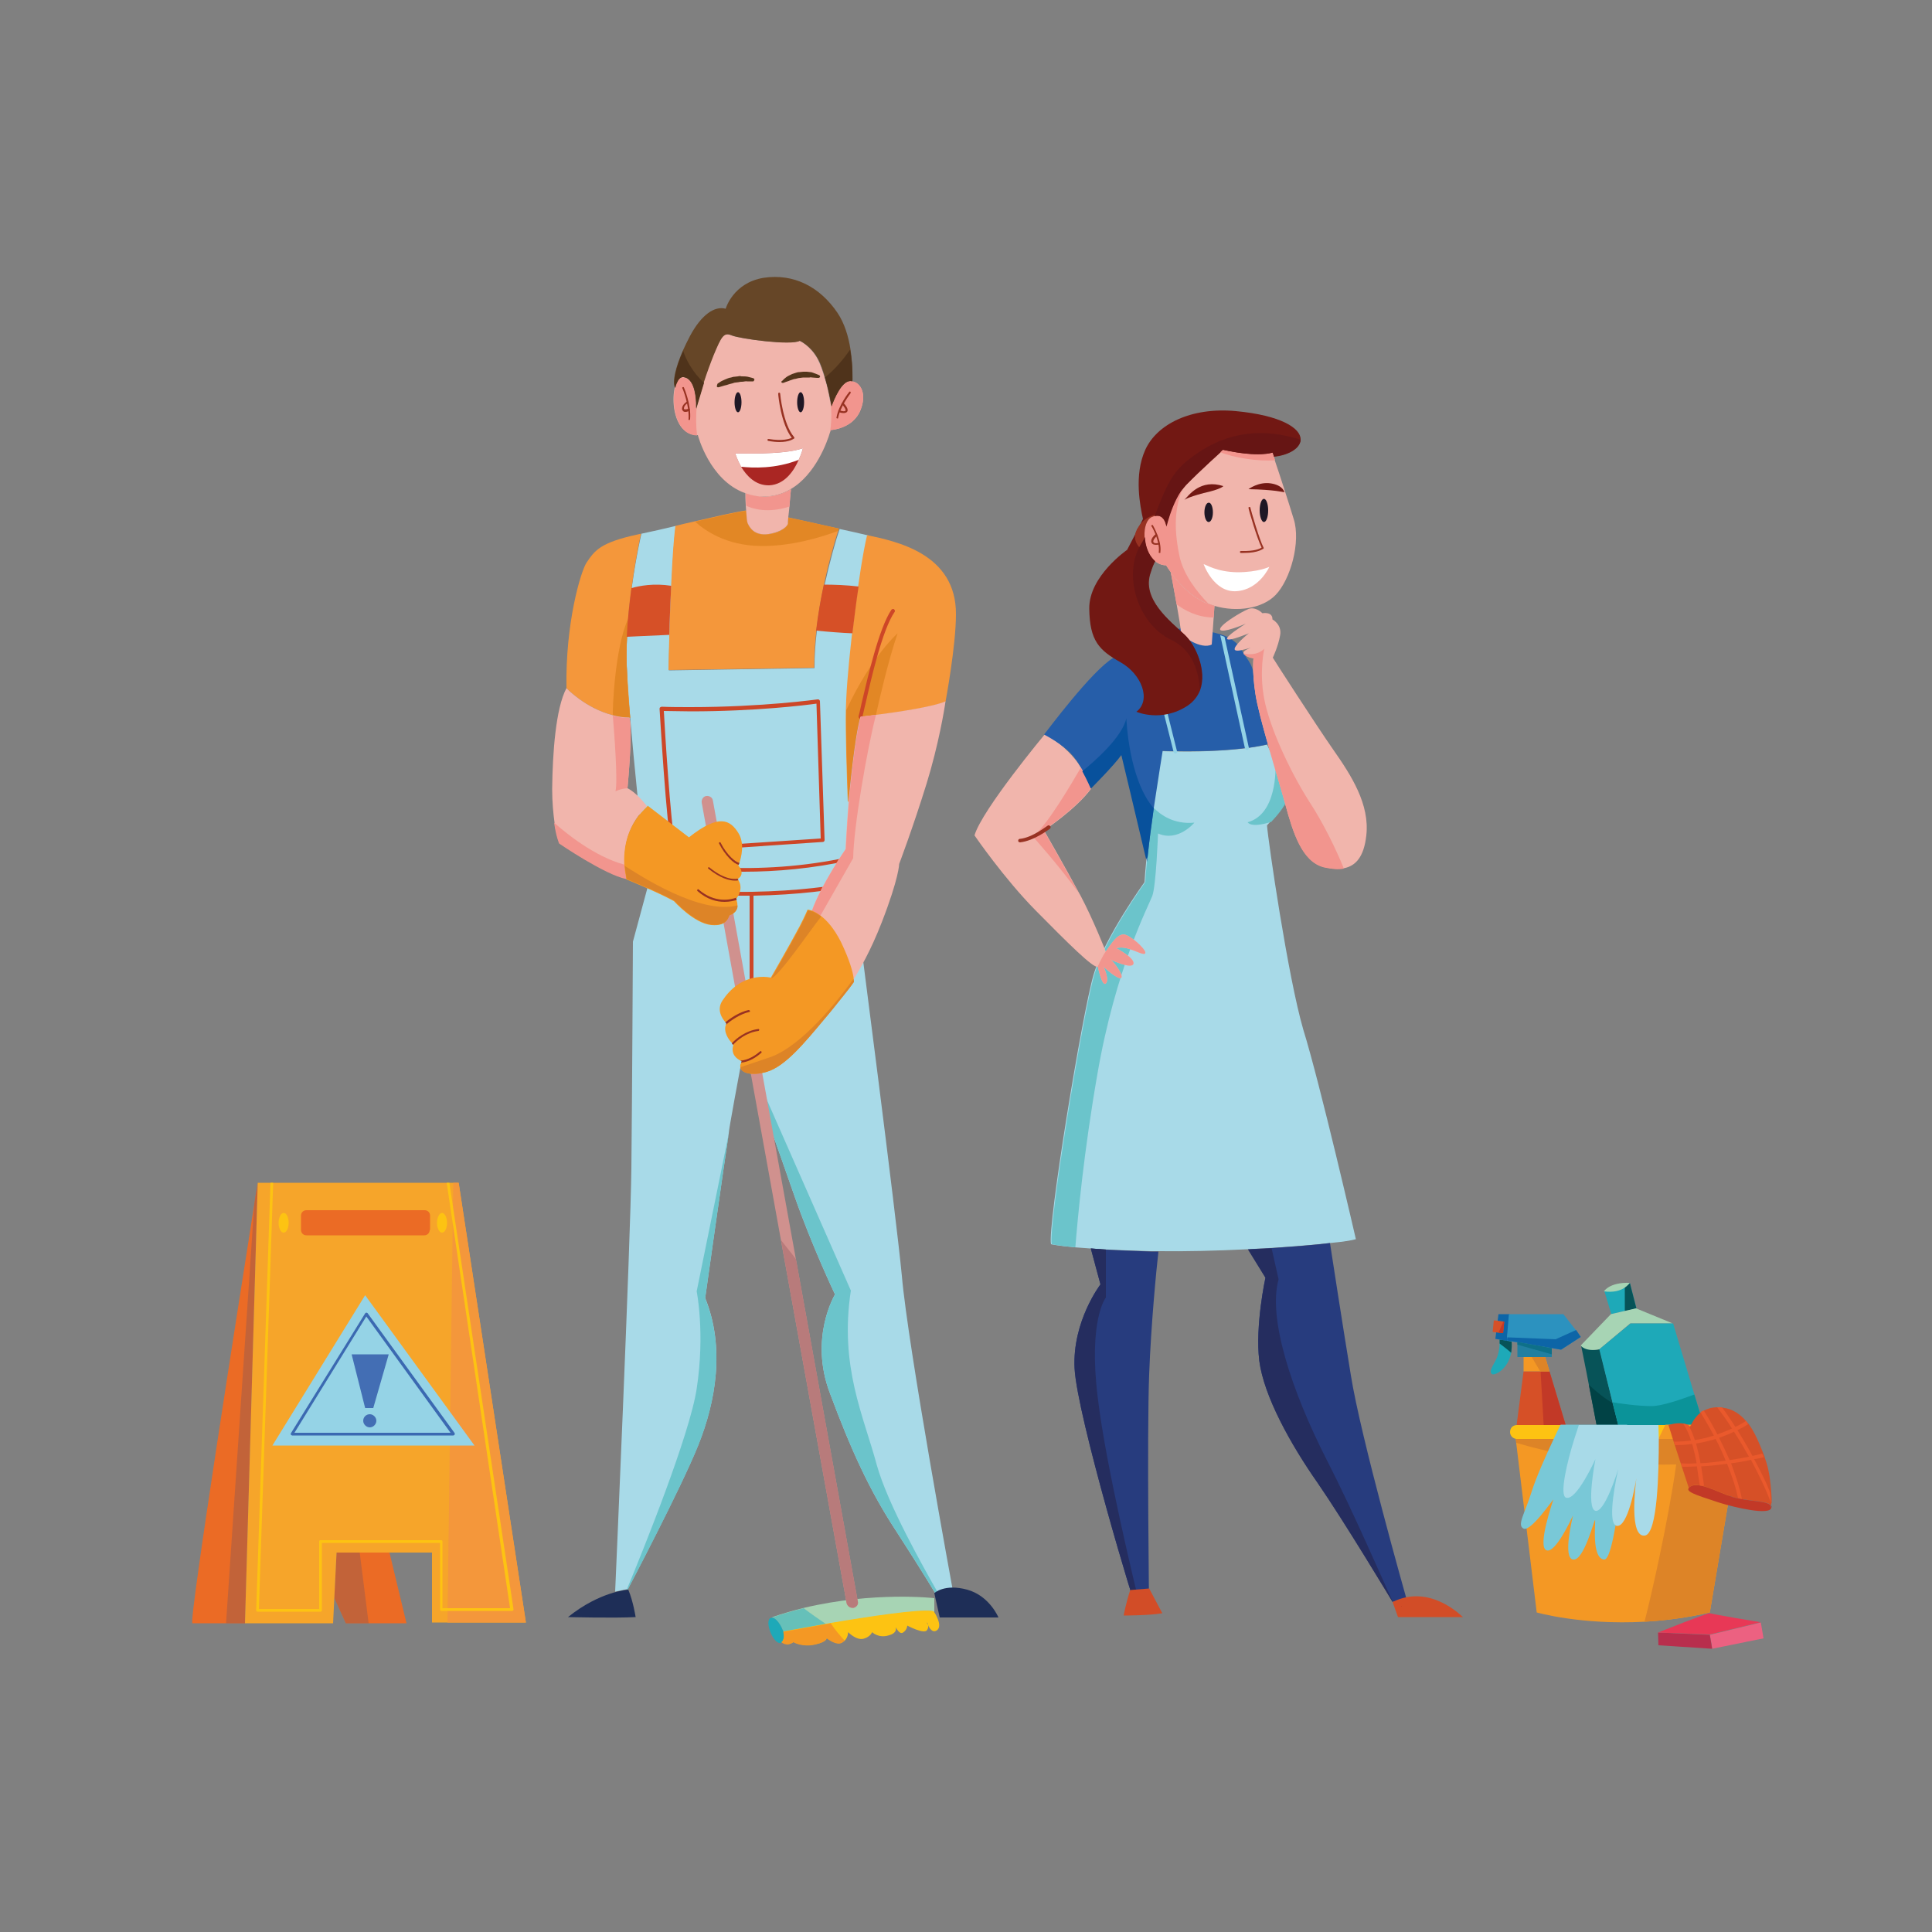 <?xml version="1.0" encoding="utf-8"?>
<!-- Generator: Adobe Illustrator 27.0.0, SVG Export Plug-In . SVG Version: 6.00 Build 0)  -->
<svg version="1.1" id="Calque_1" xmlns="http://www.w3.org/2000/svg" xmlns:xlink="http://www.w3.org/1999/xlink" x="0px" y="0px"
	 viewBox="0 0 500 500" style="enable-background:new 0 0 500 500;" xml:space="preserve">
<rect x="0" y="0" width="500" height="500" fill="#808080" stroke="none"/>
<style type="text/css">
	.st0{fill:#A8DAE8;}
	.st1{fill:#6BC4CB;}
	.st2{fill:#F1B5AC;}
	.st3{fill:#265EA9;}
	.st4{fill:#93D3E6;}
	.st5{fill:#273C7E;}
	.st6{fill:#D24D27;}
	.st7{fill:#721813;}
	.st8{fill:#983222;}
	.st9{fill:#F2958E;}
	.st10{fill:#FFFFFF;}
	.st11{fill:#1F1725;}
	.st12{fill:#08519C;}
	.st13{fill:#661514;}
	.st14{fill:#252D5F;}
	.st15{fill:#7A1716;}
	.st16{fill:#F4973B;}
	.st17{fill:#E28725;}
	.st18{fill:#CD4627;}
	.st19{fill:#664627;}
	.st20{fill:#1E2E57;}
	.st21{fill:#D65027;}
	.st22{fill:#52351B;}
	.st23{fill:#AA2623;}
	.st24{fill:#761715;}
	.st25{fill:#4F331B;}
	.st26{fill:#B8544A;}
	.st27{fill:#1EA9B8;}
	.st28{fill:#742723;}
	.st29{fill:#A7D4B4;}
	.st30{fill:#66C0B9;}
	.st31{fill:#D0918E;}
	.st32{fill:#B87B7B;}
	.st33{fill:#FDC312;}
	.st34{fill:#F49824;}
	.st35{fill:#DD8427;}
	.st36{fill:#EB6B25;}
	.st37{opacity:0.4;fill:#855958;}
	.st38{fill:#F6A52A;}
	.st39{fill:#95D3E6;}
	.st40{fill:#3B69B1;}
	.st41{fill:#436EB4;}
	.st42{fill:#075358;}
	.st43{fill:#014245;}
	.st44{fill:#C23927;}
	.st45{fill:#0D65A7;}
	.st46{fill:#2C92BF;}
	.st47{fill:#217FA1;}
	.st48{fill:#0E7089;}
	.st49{fill:#0B9399;}
	.st50{fill:#79C8D7;}
	.st51{fill:#685453;}
	.st52{fill:#EC6181;}
	.st53{fill:#B82E4D;}
	.st54{fill:#E83856;}
	.st55{fill:#EA592C;}
</style>
<g>
	<g>
		<path class="st0" d="M350.9,320.7c-1,0.3-3.4,0.7-6.8,1c-5.3,0.6-13,1.2-21.2,1.6c-7.8,0.4-16.1,0.6-23.3,0.5c-0.6,0-1.2,0-1.9,0
			c-6.6-0.2-11.7-0.4-15.6-0.7c-1.5-0.1-2.8-0.2-4-0.3c-4.4-0.4-6.1-0.8-6.1-0.8c-1-4.5,8.1-59.9,11-69.7c2.9-9.8,13.2-24,13.2-24
			c0.1-1.5,0.2-3.2,0.4-5c0.4-4.4,1.1-9.5,1.8-14.2c1.1-7.9,2.2-14.7,2.2-14.7c18.8,0.6,27.3-1.7,27.3-1.7c0,0,0.9,1.8,1.9,4.2
			c0,0,0,0,0,0c1.5,3.6,3.4,8.4,3,9.9c-0.4,1.8-2.8,4.5-4.1,5.9c-0.5,0.6-0.8,0.9-0.8,0.9c0.3,4.1,5.4,39.2,9.4,52.9
			C341.6,280.3,350.9,320.7,350.9,320.7z"/>
		<path class="st1" d="M333.1,206.8c-0.4,1.8-2.8,4.5-4.1,5.9c-5.4,1.7-6.1,0.1-6.1,0.1c7.5-2.1,7.3-13.5,7.2-16
			C331.6,200.5,333.5,205.3,333.1,206.8z"/>
		<path class="st1" d="M309.1,212.9c0,0-4.2,5.1-9.4,2.8c0,0-0.5,13.6-1.5,16.2c-1,2.6-9.5,18.8-14.2,46.1
			c-3.5,20-5.1,37.2-5.7,44.8c-4.4-0.4-6.1-0.8-6.1-0.8c-1-4.5,8.1-59.9,11-69.7c2.9-9.8,13.2-24,13.2-24c0.1-1.5,0.2-3.2,0.4-5
			c0.4-4.4,1.1-9.5,1.8-14.2C300.4,210.9,303.8,213.4,309.1,212.9z"/>
		<path class="st2" d="M286.2,246.3c0,0-0.9,3.5-2.1,3.9c-1.2,0.4-7.8-6.2-16.1-14.6c-8.2-8.3-15.8-19.4-15.8-19.4
			c1.9-6.6,18.3-26.3,18.3-26.3s3.9,2.1,7.4,6.2c0.8,0.9,1.4,1.8,1.9,2.6c2.2,3.3,2.6,5.4,2.6,5.4c-4,5.4-12.2,10.8-12.2,10.8
			s5.8,10.1,9,16.1c0,0,0,0,0,0c0.1,0.2,0.3,0.5,0.4,0.7C282.9,237.9,286.2,246.3,286.2,246.3z"/>
		<path class="st3" d="M328.2,192.6c0,0-1.6,0.4-4.9,0.9c-0.3,0-0.6,0.1-1,0.1c-3.8,0.5-9.6,0.9-17.5,0.8c-0.3,0-0.7,0-1,0
			c-0.9,0-1.9,0-2.9-0.1c0,0-1.1,6.8-2.3,14.8c-0.6,4.2-1.2,8.6-1.6,12.6c-0.1,0.5-0.1,1-0.1,1.4c-0.1-0.3-0.1-0.6-0.2-1
			c-2.2-9.4-6.4-26.9-6.4-26.9c-2,2.8-7.9,8.7-7.9,8.7s-0.9-2.1-2.2-4.5c-0.7-1.2-1.4-2.4-2.3-3.5c-2.5-3.2-7.7-5.8-7.7-5.8
			c0.9-1.1,12.4-16.6,18-19.9c2.5-1.5,5.5-3,8.5-4.3c0.3-0.2,0.6-0.3,0.9-0.4c3.3-1.4,6.3-2.5,8.1-2.9c0,0,5.1,0.4,7.6,0.9
			c0.8,0.2,1.7,0.4,2.7,0.7c0.4,0.1,0.8,0.3,1.1,0.4c1.6,0.7,3.2,1.8,4.2,3.6c1.8,3.1,3.1,3.6,3.3,8
			C324.7,180.7,328.2,192.6,328.2,192.6z"/>
		<g>
			<path class="st4" d="M304.7,194.5c0,0.2-0.2,0.4-0.4,0.5c0,0-0.1,0-0.1,0c-0.2,0-0.4-0.1-0.5-0.4l0-0.1l-7.2-28.5
				c0.3-0.2,0.6-0.3,0.9-0.4l7.2,28.8C304.7,194.4,304.7,194.4,304.7,194.5z"/>
		</g>
		<path class="st2" d="M330.1,154c-3.4,3.5-10,4.5-15.8,2.8c-0.5-0.2-1.1-0.3-1.6-0.6c-0.3-0.1-0.6-0.2-0.8-0.3
			c-4.2-1.9-7.3-5.6-8.9-7.8c-0.8-1.1-1.2-1.8-1.2-1.8c-1.2,0-2.2-0.5-3-1.2c-3.3-2.9-3.4-10.1-0.7-11.3c3.2-1.5,3.7,2.5,3.7,2.5
			s1.4-6.2,4.3-10c0.3-0.3,0.5-0.7,0.8-1c2.8-2.8,7.1-6.8,8.8-8.3c0,0,0,0,0,0c0.4-0.4,0.7-0.6,0.7-0.6c9.6,2.1,12.9,0.7,12.9,0.7
			s0.1,0.4,0.3,1c0.1,0.3,0.2,0.6,0.3,1c1.2,3.5,3.6,10.9,4.9,15.2C336.7,140.2,334,150,330.1,154z"/>
		<path class="st5" d="M297.4,355.7c-0.6,15.7,0,61.5,0,61.5s-1.1,0-2,0h-1c-0.4,0-15.7-50.9-16.3-63.1c-0.6-12.2,6.7-21.7,6.7-21.7
			l-2.5-9.3c1.2,0.1,2.5,0.2,3.9,0.3c3.2,0.2,7.1,0.3,11.7,0.5c0.6,0,1.2,0,1.9,0C299.3,328.2,297.9,342.5,297.4,355.7z"/>
		<path class="st5" d="M364,413.8l-3.5,0.7l-0.1,0c0,0-12.5-20.8-19.4-30.8c-7-10-13.9-22.4-15.1-31.6c-1.1-9.2,1.6-21.5,1.6-21.5
			l-4.5-7.3c2.1-0.1,4.1-0.2,6.1-0.3c5.8-0.4,11.1-0.8,15.1-1.3c0.7,4.6,3.2,20.8,5.4,34.2C352.1,371.8,364,413.8,364,413.8z"/>
		<path class="st2" d="M296.3,246.8c-0.9,0.5-4.6-2.3-7.4-1.4c0,0,5,2.6,4.4,4.1c-0.5,1.2-4.8-0.6-5.9-1.2c0.9,0.7,3.3,3.9,2.8,4.7
			c-0.6,0.9-4.6-2.8-4.6-2.8s1.6,3.3,0.6,4.3c-1,1-2.1-4.4-2.1-4.4s1.1-2.5,2.1-3.9c1.4-1.9,3.2-5.1,5.3-4.2
			C293.6,242.9,297.1,246.3,296.3,246.8z"/>
		<path class="st2" d="M353.6,216.2c-0.6,5.5-2.7,7.9-5.8,8.5c-1.5,0.3-3.2,0.1-5.1-0.3c-5.8-1.4-8.1-9.1-10.1-16.4
			c-2-7.3-6.9-22.8-7.7-28.5c-0.9-5.7-0.5-9.2-0.5-9.2s-1.4-0.1-2.4-1c-0.1-0.1-0.2-0.2-0.2-0.3c-0.1-0.5,1-1,1.9-1.4
			c-1.5,0.5-3.7,1.1-4.1,0.6c-0.7-0.8,3.4-4.2,3.6-4.3c-0.3,0.1-5,2.1-5.6,1.5c-0.6-0.6,4.2-3.6,4.8-4c-0.6,0.3-6,2.5-6.6,1.6
			c-0.6-1,5.3-4.6,7.3-5.4c1.9-0.7,3.6,1.1,3.6,1.1s2.7-0.5,2.6,1.6c0,0,2.5,1.3,2,4.1c-0.5,2.9-1.9,5.8-1.9,5.8
			c0.2,0.4,11.1,17.3,15.7,23.9C349.8,200.8,354.5,208.2,353.6,216.2z"/>
		<path class="st6" d="M360.4,414.6l1.4,3.9h16.8C378.5,418.5,370.2,409.7,360.4,414.6z"/>
		<path class="st2" d="M314.3,156.8l-0.2,3l-0.5,7c-2.7,1.4-8-2.1-8-3.4c0-0.6-0.5-3.8-1.1-7.1c-0.7-4-1.5-8.2-1.5-8.2
			c1.6,2.2,4.7,5.9,8.9,7.8C312.7,156.2,313.5,156.5,314.3,156.8z"/>
		<g>
			<path class="st7" d="M336.6,113.7c0,0.1,0,0.1,0,0.2c-0.2,2.4-3.6,4-6.9,4.3c-0.2-0.6-0.3-1-0.3-1s-3.4,1.4-12.9-0.7
				c0,0-6,5.4-9.5,9c-2,2.1-3.4,5.4-4.2,7.8c-0.6,1.8-0.9,3.1-0.9,3.1s-0.4-3.5-3.1-2.7c-0.2,0.1-0.4,0.1-0.6,0.2
				c-1.3,0.6-2,2.8-1.8,5.1c0.1,1.8,0.6,3.7,1.7,5.2c0.3,0.4,0.6,0.7,0.9,1c-0.4,0.7-0.8,1.7-1.2,3c-2.4,6.8,5,12.5,8.8,16.1
				c2.9,2.7,5.8,9.3,4,14.3c0,0,0,0,0,0c-0.6,1.5-1.6,2.9-3.2,4c-6.8,4.5-13.3,1.6-13.3,1.6c3.9-3,1.4-9.7-4.1-12.8
				c-5.5-3.1-8-5.5-8.1-13.9c-0.1-8.4,9.8-15.2,9.8-15.2l2.7-5.2c0,0,0-0.1,0-0.1c0,0,0-0.1,0.1-0.1l1.3-2.6
				c-0.7-3.2-2.4-11.3,0.6-17.9c3-6.6,11.8-11.1,23.5-10C331.5,107.5,336.6,110.8,336.6,113.7z"/>
			<path class="st8" d="M302.7,133.2c-0.6,1.8-0.9,3.1-0.9,3.1s-0.5-4-3.7-2.5c-2.3,1.1-2.5,7-0.2,10.3c-2.5-1.5-5.3-3.9-3.7-7
				c0,0,0-0.1,0-0.1c0,0,0-0.1,0.1-0.1C296.7,132.4,301.5,132.8,302.7,133.2z"/>
		</g>
		<g>
			<path class="st4" d="M323.2,193.5C323.2,193.5,323.2,193.5,323.2,193.5c0,0.3-0.1,0.5-0.4,0.6c0,0-0.1,0-0.1,0
				c-0.2,0-0.4-0.2-0.5-0.4l0,0l-6.4-29.3c0.4,0.1,0.8,0.3,1.1,0.4L323.2,193.5z"/>
		</g>
		<path class="st9" d="M270.1,214.9c0,0,5.8,10.1,9,16.1c-5.2-7.2-11.8-14.5-11.8-14.5c3.5-2.6,9.9-13.5,12.4-17.8
			c2.2,3.3,2.6,5.4,2.6,5.4C278.3,209.4,270.1,214.9,270.1,214.9z"/>
		<path class="st9" d="M296.3,246.8c-0.9,0.5-4.6-2.3-7.4-1.4c0,0,5,2.6,4.4,4.1c-0.5,1.2-4.8-0.6-5.9-1.2c0.9,0.7,3.3,3.9,2.8,4.7
			c-0.6,0.9-4.6-2.8-4.6-2.8s1.6,3.3,0.6,4.3c-1,1-2.1-4.4-2.1-4.4s1.1-2.5,2.1-3.9c1.4-1.9,3.2-5.1,5.3-4.2
			C293.6,242.9,297.1,246.3,296.3,246.8z"/>
		<path class="st9" d="M347.8,224.8c-1.5,0.3-3.2,0.1-5.1-0.3c-5.8-1.4-8.1-9.1-10.1-16.4c-2-7.3-6.9-22.8-7.7-28.5
			c-0.9-5.7-0.5-9.2-0.5-9.2s-1.4-0.1-2.4-1c-0.1-0.1-0.2-0.2-0.2-0.3c0.8,0.2,3.4,0.7,5.4-1.2c0,0-1.4,5.9,0,13.1
			c1.4,7.2,6.4,18.2,11.6,26.4C342.5,213,345.9,220.1,347.8,224.8z"/>
		<path class="st9" d="M314.3,156.8l-0.2,3c-4.3,0-7.6-1.9-9.6-3.4c-0.7-4-1.5-8.2-1.5-8.2c1.6,2.2,4.7,5.9,8.9,7.8
			C312.7,156.2,313.5,156.5,314.3,156.8z"/>
		<path class="st9" d="M312.7,156.2c-0.3-0.1-0.6-0.2-0.8-0.3c-4.2-1.9-7.3-5.6-8.9-7.8c-0.8-1.1-1.2-1.8-1.2-1.8
			c-1.2,0-2.2-0.5-3-1.2c-3.3-2.9-3.4-10.1-0.7-11.3c3.2-1.5,3.7,2.5,3.7,2.5s1.4-6.2,4.3-10c-2,5-2.4,10-0.9,17.4
			C306.2,148.7,309.8,153.2,312.7,156.2z"/>
		<path class="st9" d="M330,119.1c-4.4,0.4-10.9-0.7-14.3-2.1c0.4-0.4,0.7-0.6,0.7-0.6c9.6,2.1,12.9,0.7,12.9,0.7s0.1,0.4,0.3,1
			C329.8,118.4,329.9,118.7,330,119.1z"/>
		<g>
			<path class="st8" d="M264,218c-0.3,0-0.5-0.2-0.5-0.4c0-0.3,0.2-0.5,0.4-0.5c3.3-0.3,7.1-3.4,7.2-3.4c0.2-0.2,0.5-0.1,0.7,0.1
				c0.2,0.2,0.1,0.5-0.1,0.7C271.6,214.5,267.7,217.6,264,218C264.1,218,264,218,264,218z"/>
		</g>
		<g>
			<path class="st8" d="M321.9,143.1c-0.3,0-0.5,0-0.8,0c-0.1,0-0.2-0.1-0.2-0.3c0-0.1,0.1-0.2,0.3-0.2c3.5,0.1,4.9-0.6,5.3-0.9
				c-1.1-2.1-3.4-9.9-3.4-10.3c0-0.1,0.1-0.2,0.3-0.2c0.1,0,0.2,0.1,0.2,0.2c0.1,0.6,2.4,8.5,3.4,10.3c0.1,0.1,0,0.2,0,0.3
				C326.8,142,325.8,143.1,321.9,143.1z"/>
		</g>
		<path class="st7" d="M306.5,129.4c1.2-1.3,4.2-5.5,10.1-3.6c0,0-0.5,0.8-5.1,1.8C307,128.8,306.5,129.4,306.5,129.4z"/>
		<path class="st7" d="M323.1,126.6c0,0,2.6-2,5.8-1.5c3.2,0.5,3.5,2.3,3.5,2.3S329.6,126.7,323.1,126.6z"/>
		<path class="st10" d="M311.5,146c0.6,0.1,3.3,2,8.7,2.1c5.4,0,8.3-1.4,8.3-1.4s-2.6,5.9-8.5,6.3C314.1,153.4,311.5,146,311.5,146z
			"/>
		<g>
			<path class="st8" d="M300.1,143.1C300.1,143.1,300.1,143.1,300.1,143.1c-0.2,0-0.3-0.1-0.2-0.3c0.3-2.8-1.8-6.6-1.9-6.6
				c-0.1-0.1,0-0.3,0.1-0.3c0.1-0.1,0.3,0,0.3,0.1c0.1,0.2,2.3,4,1.9,6.9C300.4,143,300.3,143.1,300.1,143.1z"/>
		</g>
		<g>
			<path class="st8" d="M299.2,141c-0.5,0-1-0.1-1.2-0.6c-0.4-0.9,0.9-2,1-2.1c0.1-0.1,0.3-0.1,0.4,0c0.1,0.1,0.1,0.3,0,0.4
				c-0.3,0.3-1.1,1.1-0.9,1.6c0.2,0.4,1.1,0.3,1.4,0.2c0.1,0,0.3,0,0.3,0.2c0,0.1,0,0.3-0.2,0.3C300,140.9,299.6,141,299.2,141z"/>
		</g>
		<path class="st11" d="M313.9,132.6c0,1.4-0.5,2.5-1.1,2.5c-0.6,0-1.1-1.1-1.1-2.5c0-1.4,0.5-2.5,1.1-2.5
			C313.4,130,313.9,131.2,313.9,132.6z"/>
		<path class="st11" d="M328.2,132.1c0,1.7-0.5,3-1.1,3s-1.1-1.4-1.1-3c0-1.7,0.5-3,1.1-3S328.2,130.4,328.2,132.1z"/>
		<path class="st12" d="M298.6,209.2c-0.6,4.2-1.2,8.6-1.6,12.6l-0.4,0.5c-2.2-9.4-6.4-26.9-6.4-26.9c-2,2.8-7.9,8.7-7.9,8.7
			s-0.9-2.1-2.2-4.5c3.2-2.6,10.3-8.8,11.4-13.7C291.5,185.8,292,201.6,298.6,209.2z"/>
		<path class="st13" d="M306.5,164.2c2.9,2.7,5.8,9.3,4,14.3c-0.2-3.8-1.4-10.1-7.4-12.9c-8.8-4.2-12.6-17.1-7.8-24.8
			c0.4-0.6,0.7-1.2,1-1.8c0.1,1.8,0.6,3.7,1.7,5.2c0.3,0.4,0.6,0.7,0.9,1c-0.4,0.7-0.8,1.7-1.2,3
			C295.2,154.9,302.6,160.6,306.5,164.2z"/>
		<path class="st13" d="M336.6,113.8c-0.2,2.4-3.6,4-6.9,4.3c-0.2-0.6-0.3-1-0.3-1s-3.4,1.4-12.9-0.7c0,0-6,5.4-9.5,9
			c-2,2.1-3.4,5.4-4.2,7.8c-0.6,1.8-0.9,3.1-0.9,3.1s-0.4-3.5-3.1-2.7c2.2-5.5,3.8-10.7,8.5-14.4C313.7,114,323.2,109.5,336.6,113.8
			z"/>
		<path class="st14" d="M343.5,378.1c7,13.7,13.6,29.2,17,36.5l-0.1,0c0,0-12.5-20.8-19.4-30.8c-7-10-13.9-22.4-15.1-31.6
			c-1.1-9.2,1.6-21.5,1.6-21.5l-4.5-7.3c2.1-0.1,4.1-0.2,6.1-0.3l1.8,8C328.1,341,334.1,359.7,343.5,378.1z"/>
		<path class="st15" d="M362.7,415.8c0,0-0.1,0-0.1-0.1C362.7,415.7,362.7,415.8,362.7,415.8z"/>
		<path class="st14" d="M295.4,417.2h-1c-0.4,0-15.7-50.9-16.3-63.1c-0.6-12.2,6.7-21.7,6.7-21.7l-2.5-9.3c1.2,0.1,2.5,0.2,3.9,0.3
			c0,4.6,0,12.4,0,12.4s-4.6,5.7-2.1,25.9C286.2,379.5,293.7,410.2,295.4,417.2z"/>
		<g>
			<path class="st0" d="M246.7,412.2l-3.8,0.3l-0.7,0.1c0,0-3.5-5.9-10.3-16.4c-6.9-10.5-11.7-21.1-17.1-35.6
				c-5.5-14.4,1.3-25.6,1.3-25.6s-6-12.6-10.5-25.5c-4-11.5-11.3-32-12.9-36.5c-0.2-0.6-0.3-0.9-0.3-0.9s-2.1,11-3.4,18.5
				c-0.1,0.7-0.3,1.6-0.4,2.7c-1.7,11.3-6.1,42.6-6.1,42.6c5.2,12.9,2.7,26.9-1.8,38.1c-4.5,11.2-18.2,37.2-18.2,37.2l-0.3,0.1
				l-3,0.6c0,0,4-90.8,4.2-109.6c0.2-18.8,0.4-58.6,0.4-58.6l3.7-13.7c0,0,0-0.1,0-0.2c0-0.2-0.1-0.6-0.1-1.1
				c-0.1-1.2-0.4-3.2-0.6-5.7c0-0.3-0.1-0.7-0.1-1c-1-9-2.6-24.1-3.6-36.2c-0.4-4.3-0.7-8.2-0.8-11.4c-0.2-3.2-0.2-6.5,0-9.7
				c0.2-4.4,0.7-8.8,1.2-12.6c1.1-8.1,2.5-14,2.5-14l0.1,0c2.9-0.6,5.9-1.3,8.8-2c-0.5,3.6-0.8,9.4-1.1,15.5
				c-0.2,4.4-0.4,8.9-0.5,12.7c-0.2,5.3-0.2,9.2-0.2,9.2l37.7-0.6c0-3.2,0.2-6.4,0.6-9.6c0.5-4.2,1.2-8.2,2-11.9
				c1.4-6.3,2.9-11.6,3.9-14.5c2.4,0.5,5,1.1,7.5,1.7c-0.7,3-1.6,7.8-2.4,13.3c-0.6,3.9-1.1,8.1-1.6,12.1c-0.7,6.4-1.3,12.7-1.5,17
				c-0.2,5.9,0.1,16.8,0.4,26.5c0.2,5.5,0.4,10.7,0.6,14.2c0,0.3,0,0.7,0.1,1c0.1,2.4,0.2,3.9,0.2,3.9s0.1,0.6,0.2,1.8
				c0.1,0.3,0.1,0.6,0.1,1c1.9,14.8,10.9,84.1,12.5,100.8C235,348.7,246.7,412.2,246.7,412.2z"/>
			<path class="st1" d="M188.6,293.4c-1.7,11.3-6.1,42.6-6.1,42.6c5.2,12.9,2.7,26.9-1.8,38.1c-4.5,11.2-18.2,37.2-18.2,37.2
				l-0.3,0.1c4.3-10.3,16.3-40.1,18.1-52c2.2-14.4,0-25.2,0-25.2L188.6,293.4z"/>
			<path class="st1" d="M242.9,412.5l-0.7,0.1c0,0-3.5-5.9-10.3-16.4c-6.9-10.5-11.7-21.1-17.1-35.6c-5.5-14.4,1.3-25.6,1.3-25.6
				s-6-12.6-10.5-25.5c-4-11.5-11.3-32-12.9-36.5l0.2-1l27.3,62c-3,19.7,3.3,32.4,6.7,45.1C229.7,389.2,238.9,405.5,242.9,412.5z"/>
			<path class="st16" d="M217.1,136.8c-0.1,0.2-0.1,0.4-0.2,0.6c-2,6.3-6.2,21.3-6.2,35.4l-37.7,0.6c0,0,0.5-27.5,1.8-37.3
				c1.6-0.4,3.3-0.8,5.1-1.2c4.8-1.1,9.8-2.3,13.2-2.8c0.1,1.5,0.2,2.9,0.4,3.3c0.5,1.1,1.7,3.3,5.4,2.8c3.7-0.5,5-2.3,5-2.7
				c0-0.1,0.1-0.7,0.1-1.6C204,133.9,210,135.2,217.1,136.8z"/>
			<path class="st16" d="M162.6,160c-0.4,4.7-0.6,9.6-0.3,14.4c0.2,3.2,0.5,7.1,0.8,11.4l-0.2-0.1h0c-1.5,0-2.9-0.3-4.3-0.6
				c-7.1-1.8-12-7-12-7c-0.3-16.9,3.7-30.2,5.2-32.5c2.1-3.1,3.5-5.2,13.3-7.3c0.3-0.1,0.6-0.1,0.9-0.2l-0.1,0
				C165.9,138.1,163.6,148.1,162.6,160z"/>
			<path class="st16" d="M247.4,159c0,8.2-2.7,22.6-2.7,22.6c-3.2,1.4-12.6,2.8-18.1,3.5c-2.4,0.3-4,0.5-4,0.5
				c-1.6,5.3-3,21-3.1,21.9c0,0,0,0,0,0l-0.1,0c-0.3-8.3-0.6-17.4-0.5-23.6c0-1.1,0.1-2,0.1-2.9c0.5-11,3.4-34.2,5.4-42.5
				C232,140.1,247.5,143.3,247.4,159z"/>
			<path class="st17" d="M232.3,163.9c-2.4,7-4.9,17.8-5.6,21.1c-2.4,0.3-4,0.5-4,0.5c-1.6,5.3-3,21-3.1,21.9c0,0,0,0,0,0l-0.1,0
				c-0.3-8.3-0.6-17.4-0.5-23.6c0-0.1,0.1-0.1,0.1-0.2C225.6,169.7,232.3,163.9,232.3,163.9z"/>
			<path class="st17" d="M163.1,185.8l-0.2-0.1h0c-1.5,0-2.9-0.3-4.3-0.6c-0.1-0.9,0.4-17.2,4-25.1c-0.4,4.7-0.6,9.6-0.3,14.4
				C162.4,177.6,162.7,181.5,163.1,185.8z"/>
			<path class="st17" d="M217.1,136.8c-0.1,0.2-0.1,0.4-0.2,0.6c-4.8,1.8-12.4,4-20,3.9c-9.1-0.1-14.6-4.1-17-6.3
				c4.8-1.1,9.8-2.3,13.2-2.8c0.1,1.5,0.2,2.9,0.4,3.3c0.5,1.1,1.7,3.3,5.4,2.8c3.7-0.5,5-2.3,5-2.7c0-0.1,0.1-0.7,0.1-1.6
				C204,133.9,210,135.2,217.1,136.8z"/>
			<g>
				<path class="st18" d="M220.2,222.6c-9.9,2.2-19.4,3-27.7,3c-12,0-21.3-1.6-25.7-2.5c0-0.3-0.1-0.7-0.1-1
					c7,1.5,28.8,5.1,53.4-0.4C220.2,221.9,220.2,222.3,220.2,222.6z"/>
				<path class="st18" d="M220.8,229.3c-5.2,1-14,2.3-25.8,2.5v35c0,0.3-0.2,0.5-0.5,0.5c-0.3,0-0.5-0.2-0.5-0.5v-35
					c-1,0-1.9,0-2.8,0c-12.5,0-20-1.2-23.5-1.9c0-0.2-0.1-0.6-0.1-1.1c3.6,0.8,12.3,2.2,27,2c12-0.2,20.9-1.5,26.2-2.5
					C220.7,228.6,220.7,228.9,220.8,229.3z"/>
			</g>
			<path class="st2" d="M222.7,106.1c-1.9,4.9-7.7,5.2-7.7,5.2s-0.1,0.2-0.2,0.6c0,0,0,0,0,0c-0.7,2.4-3.7,10.9-10.2,14.7
				c-2,1.2-4.3,1.9-7,1.9c-1.8,0-3.4-0.3-4.8-0.9c-9.2-3.3-12.2-15-12.2-15h-0.3c-4.3-0.1-6-5-6-9.2c0-1.1,0.1-2.1,0.3-3v0
				c0.1-0.6,0.3-1.1,0.5-1.5c0.4-0.9,1-1.4,1.7-1.3c2.6,0.3,3.1,4.3,3.2,6.6c0,0.5,0,1.1,0,1.6c0,0,0.1-0.3,0.2-0.7
				c0.6-2.2,2.7-9.3,4.4-13.2c2.1-4.8,2.6-6,4.7-5.1c2.1,0.9,15.3,2.6,17.6,1.4c0,0,2.8,1.2,4.7,4.7c0.4,0.8,0.7,1.5,1,2.3
				c0.7,2,1.3,4.1,1.7,5.9c0,0,0,0,0,0.1c0.1,0.3,0.1,0.5,0.2,0.8c0,0,0,0.1,0,0.1c0.4,1.9,0.6,3.1,0.6,3.1s2-5.8,4.4-6.5
				c0.3-0.1,0.7-0.1,1,0C222.7,99,224.4,101.9,222.7,106.1z"/>
			<path class="st19" d="M220.6,98.7c-0.3-0.1-0.7-0.1-1,0c-2.4,0.6-4.4,6.5-4.4,6.5s-0.5-3.6-1.7-7.5c-0.2-0.8-0.5-1.7-0.8-2.5
				c-0.3-0.9-0.6-1.6-1-2.3c-1.9-3.5-4.7-4.7-4.7-4.7c-2.2,1.3-15.4-0.5-17.6-1.4c-2.1-0.9-2.7,0.3-4.7,5.1c-0.8,2-1.8,4.7-2.6,7.2
				c-1.1,3.6-2,6.7-2,6.7s0-0.7,0-1.6c-0.1-2.3-0.7-6.3-3.2-6.6c-0.7-0.1-1.3,0.4-1.7,1.3c-0.4,0.7-0.5,1.5-0.5,1.5
				c-0.8-1.6,0.2-5.5,2-9.6c0.6-1.3,1.2-2.6,1.9-3.9c2.9-5.4,6.3-7.8,9.2-7c0,0,1.9-6.7,9.8-8c7.9-1.2,14.6,2.4,19.1,9
				c1.9,2.8,2.9,6.3,3.4,9.5C220.8,94.9,220.6,98.7,220.6,98.7z"/>
			<polygon class="st8" points="174.7,100.4 174.7,100.4 174.7,100.4 			"/>
			<path class="st8" d="M180.2,104.2c0,0.5,0,1.1,0,1.6C180.2,105.8,180.2,105.1,180.2,104.2z"/>
			<path class="st20" d="M162.6,411.4c0,0-7.3,0.4-15.6,7.1c0,0,12,0.3,17.5,0C164.5,418.5,163.9,414.5,162.6,411.4z"/>
			<path class="st20" d="M241.8,412.3c0,0,2.6-2.5,8.5-0.9c5.8,1.6,8.1,7.2,8.1,7.2h-15.2L241.8,412.3z"/>
			<path class="st2" d="M161.7,223.8c0.1,1.1,0.2,2.4,0.5,3.6c-5.6-1.1-17.4-9.2-17.4-9.2s-0.8-1.8-1.3-5.4
				c-0.3-2.2-0.6-5.1-0.6-8.6c0.1-9.2,0.9-20.9,3.7-26.1c0,0,4.9,5.2,12,7c1.4,0.4,2.8,0.6,4.3,0.6h0c0.9,3.3-0.4,16.9-0.5,18.2
				c0,0.1,0,0.1,0,0.1c2.1,1,4.4,3.8,5,4.6C166.4,209.8,161.1,214.4,161.7,223.8z"/>
			<path class="st21" d="M173.7,151.6c-0.2,4.4-0.4,8.9-0.5,12.7l-11,0.5c0.2-4.4,0.7-8.8,1.2-12.6
				C165.5,151.6,169.2,150.9,173.7,151.6z"/>
			<path class="st21" d="M222.2,151.8c-0.6,3.9-1.1,8.1-1.6,12.1c-2.6-0.1-6.5-0.4-9.4-0.7c0.5-4.2,1.2-8.2,2-11.9
				C215.7,151.3,219.1,151.4,222.2,151.8z"/>
			<g>
				<path class="st18" d="M174.4,220.5c-0.2,0-0.4-0.2-0.5-0.4c-1.5-6.8-3.1-35.4-3.2-36.6c0-0.1,0-0.3,0.1-0.4
					c0.1-0.1,0.2-0.1,0.4-0.2c2.5,0.1,5,0.1,7.5,0.1c18.7,0,32.8-2,32.9-2c0.1,0,0.3,0,0.4,0.1c0.1,0.1,0.2,0.2,0.2,0.4l1.2,35.9
					c0,0.3-0.2,0.5-0.5,0.5L174.4,220.5C174.4,220.5,174.4,220.5,174.4,220.5z M171.8,184c0.2,4,1.7,28.6,3,35.5l37.6-2.5l-1.1-34.9
					c-2.8,0.4-15.9,2-32.5,2C176.4,184.1,174,184,171.8,184z"/>
			</g>
			<g>
				<path class="st18" d="M222.7,186c0,0-0.1,0-0.1,0c-0.3-0.1-0.4-0.3-0.4-0.6c0.2-0.8,0.5-2,0.8-3.5c1.6-6.8,4.5-19.4,7.7-24.1
					c0.2-0.2,0.5-0.3,0.7-0.1c0.2,0.2,0.3,0.5,0.1,0.7c-3.1,4.5-6,17-7.5,23.7c-0.4,1.5-0.6,2.8-0.9,3.6
					C223.1,185.8,222.9,186,222.7,186z"/>
			</g>
			<g>
				<path class="st2" d="M204.7,126.6c-0.1,1.1-0.3,2.9-0.4,4.5c-0.1,1-0.2,2.1-0.3,2.8c-0.1,0.9-0.1,1.5-0.1,1.6
					c0,0.4-1.2,2.1-5,2.7c-3.7,0.5-4.9-1.7-5.4-2.8c-0.2-0.4-0.3-1.8-0.4-3.3c0-0.4-0.1-0.8-0.1-1.3c-0.1-1.3-0.1-2.5-0.1-3.2
					c1.5,0.5,3.1,0.8,4.8,0.9C200.4,128.5,202.7,127.8,204.7,126.6z"/>
				<path class="st9" d="M204.7,126.6c-0.1,1.1-0.3,2.9-0.4,4.5c-5.6,1.8-9.4,0.6-11.2-0.2c-0.1-1.3-0.1-2.5-0.1-3.2
					c1.5,0.5,3.1,0.8,4.8,0.9C200.4,128.5,202.7,127.8,204.7,126.6z"/>
			</g>
			<path class="st9" d="M180.4,112.7c-4.3-0.1-6-5-6-9.2c0-1.1,0.1-2.1,0.3-3v0c0.1-0.6,0.3-1.1,0.5-1.5c0.4-0.9,1-1.4,1.7-1.3
				c2.6,0.3,3.1,4.3,3.2,6.6c0,0.5,0,1.1,0,1.6c0,0,0.1-0.3,0.2-0.7C180.1,107.7,180.1,110.3,180.4,112.7z"/>
			<path class="st9" d="M222.7,106.1c-1.9,4.9-7.7,5.2-7.7,5.2s-0.1,0.2-0.2,0.6c0.7-4.4,0.2-8.1-0.2-9.8c0.4,1.9,0.6,3.1,0.6,3.1
				s2-5.8,4.4-6.5c0.3-0.1,0.7-0.1,1,0C222.7,99,224.4,101.9,222.7,106.1z"/>
			<path class="st9" d="M162.4,204c-1.9,0.1-3.1,0.8-3.1,0.8c0.6-3.1-0.3-14.5-0.7-19.6c1.4,0.4,2.8,0.6,4.3,0.6h0
				C163.8,189.1,162.5,202.7,162.4,204z"/>
			<path class="st9" d="M162.1,227.5c-5.6-1.1-17.4-9.2-17.4-9.2s-0.8-1.8-1.3-5.4c2.8,2.5,10.4,8.8,18.3,10.9
				C161.7,225,161.9,226.2,162.1,227.5z"/>
			<g>
				<path class="st2" d="M244.7,181.5c-0.3,2.2-1.8,11.2-4.9,21.3c-3.6,11.6-7.1,20.8-7.1,20.8s0,3.5-4.5,15.1
					c-3,7.7-5.8,12.3-7.3,14.8c-0.2-1.3-0.8-4.3-3.3-9.5c-1.8-3.7-3.8-5.8-5.4-6.9c-0.9-0.6-1.7-1-2.2-1.2c2.5-7,8.8-16.1,8.8-16.1
					s0.2-4.6,0.8-12.4c0.1-0.8,1.5-16.5,3.1-21.9c0,0,1.6-0.2,4-0.5C232.2,184.3,241.6,182.9,244.7,181.5z"/>
				<path class="st9" d="M226.7,185c-2.4,9.4-5.8,29.2-5.9,37.1l-8.5,14.9c-0.9-0.6-1.7-1-2.2-1.2c2.5-7,8.8-16.1,8.8-16.1
					s0.2-4.6,0.8-12.4c0.1-0.8,1.5-16.5,3.1-21.9C222.7,185.5,224.3,185.3,226.7,185z"/>
			</g>
			<path class="st11" d="M191.9,104.1c0,1.4-0.4,2.6-0.9,2.6c-0.5,0-0.9-1.2-0.9-2.6c0-1.4,0.4-2.6,0.9-2.6
				C191.5,101.5,191.9,102.7,191.9,104.1z"/>
			<path class="st11" d="M208.1,104.1c0,1.4-0.4,2.6-0.9,2.6c-0.5,0-0.9-1.2-0.9-2.6c0-1.4,0.4-2.6,0.9-2.6
				C207.7,101.5,208.1,102.7,208.1,104.1z"/>
			<g>
				<g>
					<path class="st8" d="M201.7,114.4c-0.8,0-1.8-0.1-2.9-0.3c-0.1,0-0.2-0.2-0.2-0.3c0-0.1,0.2-0.2,0.3-0.2c3.6,0.6,5.4,0,6-0.3
						c-2.8-3.6-3.5-11-3.5-11.4c0-0.1,0.1-0.3,0.2-0.3c0.1,0,0.3,0.1,0.3,0.2c0,0.1,0.7,7.9,3.6,11.3c0,0.1,0.1,0.1,0.1,0.2
						c0,0.1,0,0.1-0.1,0.2C205.3,113.6,204.3,114.4,201.7,114.4z"/>
				</g>
				<g>
					<path class="st8" d="M216.7,108.3C216.7,108.3,216.7,108.3,216.7,108.3c-0.2,0-0.3-0.2-0.2-0.3c0.5-3.1,3.2-6.5,3.3-6.6
						c0.1-0.1,0.2-0.1,0.3,0c0.1,0.1,0.1,0.2,0,0.4c0,0-2.7,3.5-3.2,6.4C217,108.2,216.9,108.3,216.7,108.3z"/>
				</g>
				<g>
					<path class="st8" d="M178.4,108.7C178.4,108.7,178.4,108.7,178.4,108.7c-0.2,0-0.3-0.1-0.2-0.3c0.2-3.5-1.5-7.8-1.6-7.9
						c-0.1-0.1,0-0.3,0.1-0.3c0.1-0.1,0.3,0,0.3,0.1c0.1,0.2,1.9,4.5,1.6,8.1C178.6,108.6,178.5,108.7,178.4,108.7z"/>
				</g>
				<g>
					<path class="st8" d="M177.4,106.6c-0.2,0-0.4,0-0.6-0.2c-0.1-0.1-0.3-0.3-0.3-0.6c0-1.1,1.2-1.8,1.3-1.9c0.1-0.1,0.3,0,0.3,0.1
						c0.1,0.1,0,0.3-0.1,0.3c0,0-1,0.6-1,1.4c0,0.2,0.1,0.2,0.1,0.2c0.2,0.1,0.8,0,1.1-0.1c0.1-0.1,0.3,0,0.3,0.1
						c0.1,0.1,0,0.3-0.1,0.3C178.3,106.4,177.9,106.6,177.4,106.6z"/>
				</g>
				<g>
					<path class="st8" d="M218.3,106.9c-0.6,0-1.1-0.2-1.2-0.3c-0.1-0.1-0.2-0.2-0.1-0.3c0.1-0.1,0.2-0.2,0.3-0.1
						c0.3,0.1,1.2,0.4,1.5,0.1c0.2-0.3-0.4-1.1-0.9-1.7c-0.1-0.1-0.1-0.3,0-0.3c0.1-0.1,0.3-0.1,0.4,0c0.3,0.3,1.5,1.6,0.9,2.3
						C219,106.8,218.7,106.9,218.3,106.9z"/>
				</g>
			</g>
			<path class="st22" d="M185.7,99.3c0,0,0.1-0.1,0.3-0.2c0.2-0.1,0.5-0.4,1-0.6c0.4-0.2,0.9-0.4,1.4-0.6c0.3-0.1,0.6-0.2,0.8-0.2
				c0.3-0.1,0.6-0.2,0.9-0.2c0.3,0,0.6-0.1,0.9-0.1c0.3-0.1,0.6-0.1,0.9,0c0.6,0,1.1,0,1.6,0.1c0.9,0.2,1.5,0.4,1.5,0.4
				c0.2,0.1,0.3,0.3,0.2,0.5c-0.1,0.2-0.2,0.3-0.3,0.3l-0.1,0c0,0-0.6,0-1.4,0c-0.4-0.1-0.9,0.1-1.4,0.1c-0.3,0-0.5,0-0.8,0.1
				c-0.3,0-0.5,0.1-0.8,0.1c-0.3,0-0.5,0.1-0.8,0.2c-0.3,0.1-0.5,0.1-0.8,0.2c-0.5,0.2-1,0.3-1.4,0.4c-0.4,0.1-0.7,0.2-1,0.3
				c-0.2,0.1-0.4,0.1-0.4,0.1c-0.2,0.1-0.4,0-0.5-0.2C185.6,99.6,185.6,99.5,185.7,99.3L185.7,99.3z"/>
			<path class="st22" d="M202.4,98.6c0,0,0.1-0.1,0.3-0.3c0.1-0.1,0.2-0.2,0.3-0.3c0.1-0.1,0.3-0.2,0.5-0.4c0.4-0.3,0.9-0.5,1.5-0.8
				c0.3-0.1,0.6-0.2,0.9-0.3c0.3-0.1,0.6-0.2,1-0.2c0.3,0,0.7-0.1,1-0.1c0.3,0,0.6,0,0.9,0c0.3,0,0.6,0.1,0.9,0.1
				c0.3,0,0.5,0.1,0.8,0.2c0.9,0.3,1.5,0.6,1.5,0.6c0.2,0.1,0.3,0.3,0.2,0.5c-0.1,0.1-0.2,0.2-0.4,0.2h-0.1c0,0-0.6,0-1.5-0.1
				c-0.2,0-0.4-0.1-0.7,0c-0.2,0-0.5,0-0.8,0c-0.3,0-0.5,0-0.8,0c-0.3,0-0.6,0.1-0.8,0.1c-0.6,0-1.1,0.3-1.6,0.3
				c-0.5,0.2-1,0.3-1.4,0.5c-0.2,0.1-0.4,0.1-0.6,0.2c-0.2,0.1-0.4,0.1-0.5,0.2c-0.3,0.1-0.4,0.1-0.4,0.1c-0.2,0-0.4-0.1-0.4-0.3
				C202.2,98.8,202.2,98.7,202.4,98.6L202.4,98.6z"/>
			<path class="st23" d="M207.8,116c0,0-0.3,1.3-1.1,3c-1.2,2.8-3.6,6.4-7.6,6.6c-3.6,0.1-5.9-2.5-7.3-4.8c-1-1.8-1.5-3.4-1.5-3.4
				C190.6,117.2,202.3,117.9,207.8,116z"/>
			<path class="st10" d="M207.8,116c0,0-0.3,1.3-1.1,3c-6.1,2.4-11.9,2.1-14.9,1.8c-1-1.8-1.5-3.4-1.5-3.4
				C190.6,117.2,202.3,117.9,207.8,116z"/>
			<g>
				<path class="st8" d="M186.9,237.4c-1.4,0-3.5-0.4-6.1-2.2c-0.1-0.1-0.1-0.2-0.1-0.3c0.1-0.1,0.2-0.1,0.3-0.1
					c4.8,3.2,7.7,1.7,7.7,1.7c0.1-0.1,0.3,0,0.3,0.1c0.1,0.1,0,0.3-0.1,0.3C189,237,188.2,237.4,186.9,237.4z"/>
			</g>
			<path class="st24" d="M197.6,253c0.6,0,1.3,0.1,1.9,0.2C198.9,253.4,198.2,253.3,197.6,253z"/>
			<path class="st25" d="M182.2,99.1c-1.1,3.6-2,6.7-2,6.7s0-0.7,0-1.6c-0.1-2.3-0.7-6.3-3.2-6.6c-0.7-0.1-1.3,0.4-1.7,1.3
				c-0.4,0.7-0.5,1.5-0.5,1.5c-0.8-1.6,0.2-5.5,2-9.6C177.5,93,179.2,96.3,182.2,99.1z"/>
			<path class="st25" d="M220.6,98.7c-0.3-0.1-0.7-0.1-1,0c-2.4,0.6-4.4,6.5-4.4,6.5s-0.5-3.6-1.7-7.5c2.8-2.3,4.9-4.9,6.5-7.2
				C220.8,94.9,220.6,98.7,220.6,98.7z"/>
			<path class="st26" d="M202.8,422.4C202.8,422.4,202.8,422.4,202.8,422.4c-0.1-0.3-0.2-0.5-0.2-0.5
				C202.6,422,202.7,422.2,202.8,422.4z"/>
			<path class="st27" d="M202.8,422.4c0-0.2-0.1-0.3-0.2-0.5l0,0c-0.6-1.8-2.1-3.6-3.1-3.2c-1.9,0.6,0.8,7.5,2.8,6.4
				c0.3-0.2,0.4-0.4,0.5-0.7C203,423.9,203,423.1,202.8,422.4z"/>
			<path class="st28" d="M231.7,421.2c-0.1-0.3-0.2-0.5-0.2-0.5S231.6,420.9,231.7,421.2z"/>
			<path class="st28" d="M240.1,420.6c-0.1-0.5-0.3-0.8-0.3-0.8S239.9,420.2,240.1,420.6z"/>
			<path class="st28" d="M241.8,417.2c0,0-0.1,0-0.3-0.1C241.6,417.2,241.7,417.2,241.8,417.2z"/>
			<path class="st29" d="M241.8,413.6v3.6c0,0-0.1,0-0.2-0.1c-0.1,0-0.2-0.1-0.3-0.1c-3.6-0.5-17.1,1.6-27.3,3.3
				c-5.1,0.9-9.4,1.7-11.1,2c-0.1-0.3-0.2-0.5-0.2-0.5c-0.7-1.8-2.1-3.6-3.1-3.2c2.9-1,5.7-1.8,8.5-2.5
				C226.2,411.8,241.8,413.6,241.8,413.6z"/>
			<path class="st28" d="M202.8,424.4c-0.1,0.2-0.3,0.5-0.5,0.7C202.5,424.9,202.7,424.6,202.8,424.4z"/>
			<polygon class="st28" points="202.6,421.9 202.6,421.9 202.6,421.9 			"/>
			<path class="st30" d="M213.9,420.4c-5.1,0.9-9.4,1.7-11.1,2c-0.1-0.3-0.2-0.5-0.2-0.5c-0.7-1.8-2.1-3.6-3.1-3.2
				c2.9-1,5.7-1.8,8.5-2.5C209.8,417.6,212,419.1,213.9,420.4z"/>
			<g>
				<g>
					<path class="st31" d="M220.9,416.1c-0.1,0-0.2,0-0.3,0c-0.7,0-1.3-0.5-1.5-1.2l-17-94l-20.5-113.2c-0.1-0.8,0.4-1.6,1.2-1.7
						c0.8-0.1,1.6,0.4,1.7,1.2l21.5,118.8l16,88.5C222.2,415.2,221.7,415.9,220.9,416.1z"/>
				</g>
				<path class="st32" d="M220.9,416.1c-0.1,0-0.2,0-0.3,0c-0.7,0-1.3-0.5-1.5-1.2l-17-94c1.2,1.6,2.6,3.2,3.9,5l16,88.5
					C222.2,415.2,221.7,415.9,220.9,416.1z"/>
			</g>
			<g>
				<path class="st33" d="M242.5,421.9c-1.1,0.8-1.9-0.4-2.3-1.3c-0.1-0.4-0.2-0.7-0.3-0.7c0,0.1,0.1,0.4,0.3,0.7
					c0.1,0.4,0,0.8-0.3,1.3c-0.8,1.1-5.1-1.2-5.1-1.2s0,1.1-1.1,1.8c-0.8,0.5-1.5-0.7-1.9-1.4c-0.1-0.3-0.2-0.5-0.2-0.5
					s0.1,0.2,0.2,0.5c0.2,0.6,0.1,1.6-1.7,2.1c-2.7,0.9-4.4-0.8-4.4-0.8s-0.4,1.2-2.2,1.7c-1.9,0.5-4-1.7-4-1.7s0,1.2-0.8,2.1
					c-0.2,0.2-0.5,0.4-0.8,0.6c-1.5,0.7-3.7-1.1-4-1.3c0.1,0.1,0.3,1-2.8,1.7c-3.4,0.8-5.7-0.6-5.7-0.6c-1.7,1.3-3.1,0-3.1,0
					c0.3-0.1,0.4-0.4,0.5-0.7c0.3-0.7,0.1-1.5,0-2c1.9-0.3,6.7-1.2,12.3-2.2c10-1.7,22.6-3.6,26.1-3.1c0.1,0,0.3,0,0.3,0.1
					c0.1,0,0.2,0,0.2,0.1C241.8,417.2,244.1,420.7,242.5,421.9z"/>
				<path class="st34" d="M218.6,424.6c-0.2,0.2-0.5,0.4-0.8,0.6c-1.5,0.7-3.7-1.1-4-1.3c0.1,0.1,0.3,1-2.8,1.7
					c-3.4,0.8-5.7-0.6-5.7-0.6c-1.7,1.3-3.1,0-3.1,0c0.3-0.1,0.4-0.4,0.5-0.7c0.3-0.7,0.1-1.5,0-2c1.9-0.3,6.7-1.2,12.3-2.2
					C216.1,421.8,217.4,423.3,218.6,424.6z"/>
			</g>
			<g>
				<path class="st34" d="M191.4,227.1c-0.3,0.2-0.5,0.4-0.5,0.4c0.1,0.1,0.1,0.2,0.2,0.3c1.3,2.1-0.1,4.2-0.5,4.7
					c-0.1,0.1-0.1,0.1-0.1,0.1c0.1,0.1,0.1,0.3,0.1,0.4c0.2,0.5,0.3,1,0.2,1.4c0,1.8-1.7,2.4-2,2.5c-0.4,0.1-0.3,2.9-4.7,2.5
					c-4.5-0.4-9.7-6.2-9.7-6.2c-4.8-2.6-12.3-5.6-12.3-5.6c-0.2-1.2-0.4-2.3-0.5-3.4c-0.7-9.6,4.7-14.3,5.8-15.4
					c0.1-0.1,0.2-0.2,0.2-0.3l10.7,8.2c7.8-6.2,10.7-4.5,12.8-1.1c1.7,2.7,0.7,6.5,0.2,7.8c-0.1,0.2-0.2,0.4-0.2,0.5
					c0,0,0,0.1,0,0.1C192.4,225.6,191.9,226.6,191.4,227.1z"/>
				<g>
					<g>
						<path class="st8" d="M190.7,232.9c-0.7,0.2-1.8,0.5-3.2,0.5c-2,0-4.5-0.6-7-2.8c-0.1-0.1-0.1-0.2,0-0.4c0.1-0.1,0.2-0.1,0.3,0
							c4.3,3.7,8.4,2.6,9.8,2.1c-0.1,0.1-0.1,0.1-0.1,0.1C190.6,232.7,190.6,232.8,190.7,232.9z"/>
					</g>
					<g>
						<path class="st8" d="M190.9,227.5c0.1,0.1,0.1,0.2,0.2,0.3c-0.3,0.1-0.6,0.1-0.9,0.1c-1.5,0-3.8-0.6-6.9-3.1
							c-0.1-0.1-0.1-0.2,0-0.3c0.1-0.1,0.2-0.1,0.3,0c4.2,3.4,6.8,3.1,7.8,2.8C191.2,227.3,190.9,227.5,190.9,227.5z"/>
					</g>
					<g>
						<path class="st8" d="M191.4,223.3c-0.1,0.2-0.2,0.4-0.2,0.5c-1.3-0.2-3.6-2.5-5.1-5.5c-0.1-0.1,0-0.3,0.1-0.3
							c0.1-0.1,0.3,0,0.3,0.1C188.1,221.3,190.5,223.3,191.4,223.3z"/>
					</g>
				</g>
				<path class="st35" d="M190.9,234.3c0,1.8-1.7,2.4-2,2.5c-0.4,0.1-0.3,2.9-4.7,2.5c-4.5-0.4-9.7-6.2-9.7-6.2
					c-4.8-2.6-12.3-5.6-12.3-5.6c-0.2-1.2-0.4-2.3-0.5-3.4C165.5,226.5,181.3,236.9,190.9,234.3z"/>
			</g>
			<g>
				<path class="st34" d="M221,254.1c0,0-0.8,1.2-2.5,3.3c-0.2,0.3-0.5,0.6-0.8,1c-1.2,1.5-2.6,3.3-4.4,5.4
					c-5.1,6.1-10.1,12.2-14.9,13.6c-3.8,1.1-6.6,0.3-6.8-1.2c-0.1-0.4,0-0.8,0.3-1.2c0-0.1,0.1-0.2,0.2-0.3c0,0-0.2-0.1-0.4-0.2h0
					c-0.9-0.4-2.7-1.6-1.9-4.1c0,0,0,0-0.1-0.1c-0.1-0.1-0.2-0.2-0.3-0.4c-0.8-0.8-2.3-2.9-1.5-4.8c0,0,0,0,0,0
					c0-0.1,0.1-0.2,0.1-0.3c0,0-0.1-0.1-0.3-0.3c-0.7-0.8-2.4-3.1-0.7-5.6c1.8-2.7,5.1-6.1,10.6-6.1c0.6,0,1.3,0.1,1.9,0.2
					c0,0,5-8.7,6.8-12.1c0-0.1,0.1-0.2,0.1-0.2c0.2-0.3,0.3-0.6,0.5-0.9c1.4-2.7,2.1-4.4,2.1-4.4c0.2,0,0.5,0.1,0.9,0.2
					c0.6,0.2,1.5,0.6,2.5,1.4c1.6,1.2,3.4,3.2,5.2,6.7c2.4,5,3.1,7.9,3.3,9.3c0,0.1,0,0.1,0,0.2C221,253.9,221,254.1,221,254.1z"/>
				<g>
					<path class="st8" d="M194.1,261.6c0,0.1,0,0.3-0.2,0.3c-2.3,0.5-4.8,2.2-6,3.3c0-0.1,0.1-0.2,0.1-0.3c0,0-0.1-0.1-0.3-0.3
						c1.3-1.1,3.7-2.7,6-3.2C193.9,261.4,194,261.5,194.1,261.6z"/>
				</g>
				<g>
					<path class="st8" d="M196.5,266.5c0,0.1-0.1,0.3-0.2,0.3c-3.2,0.4-5.6,2.5-6.6,3.6c-0.1-0.1-0.2-0.2-0.3-0.4
						c1.1-1.2,3.6-3.3,6.9-3.7C196.4,266.3,196.5,266.4,196.5,266.5z"/>
				</g>
				<g>
					<path class="st8" d="M197,272.5c-2.2,1.9-4,2.4-5.2,2.5c0-0.1,0.1-0.2,0.2-0.3c0,0-0.2-0.1-0.4-0.2c1.1-0.1,2.9-0.5,5.1-2.4
						c0.1-0.1,0.3-0.1,0.3,0C197.2,272.2,197.1,272.4,197,272.5z"/>
				</g>
				<path class="st35" d="M212.5,237.2c-2.9,3.7-10.9,15.4-12.9,16c0,0,5-8.7,6.8-12.1c0-0.1,0.1-0.2,0.1-0.2
					c0.2-0.3,0.3-0.6,0.5-0.9c1.4-2.7,2.1-4.4,2.1-4.4c0.2,0,0.5,0.1,0.9,0.2C210.6,236,211.5,236.4,212.5,237.2z"/>
				<path class="st35" d="M221,254.1c0,0-0.8,1.2-2.5,3.3c-0.2,0.3-0.5,0.6-0.8,1c-1.2,1.5-2.6,3.3-4.4,5.4
					c-5.1,6.1-10.1,12.2-14.9,13.6c-3.8,1.1-6.6,0.3-6.8-1.2c1.9-0.6,4.4-1.5,7.7-2.6c8.4-2.9,18.1-15.4,21.6-20.3
					c0,0.1,0,0.1,0,0.2C221,253.9,221,254.1,221,254.1z"/>
			</g>
		</g>
		<path class="st6" d="M292.5,411.5c-1.2,3.7-1.7,6.6-1.7,6.6s6.7,0,10-0.6l-3.4-6.4L292.5,411.5z"/>
	</g>
	<g>
		<path class="st36" d="M66.7,306.1l-3.3,114c0,0-2.2,0-4.9,0c-3.6,0-8,0-8.7,0c-1.1,0.1,12.4-85.5,16-108.4
			C66.3,308.2,66.7,306.1,66.7,306.1z"/>
		<polygon class="st36" points="105.2,420.1 89.5,420.1 86.5,413.5 87.1,401.8 100.8,401.8 		"/>
		<path class="st37" d="M65.8,311.7c0.6-3.5,0.9-5.6,0.9-5.6l-3.3,114c0,0-2.2,0-4.9,0L65.8,311.7z"/>
		<polygon class="st37" points="95.4,420.1 89.5,420.1 86.5,413.5 87.1,401.8 93.1,401.8 		"/>
		<polygon class="st38" points="136.1,419.9 111.8,419.9 111.8,401.8 87.1,401.8 86.2,420.1 63.4,420.1 66.7,306.1 118.7,306.1 		
			"/>
		<path class="st36" d="M111.2,318.3c0,0.8-0.6,1.4-1.4,1.4H79.3c-0.8,0-1.4-0.6-1.4-1.4v-3.7c0-0.8,0.6-1.4,1.4-1.4h30.6
			c0.8,0,1.4,0.6,1.4,1.4V318.3z"/>
		<polygon class="st16" points="136.1,419.9 115.8,419.9 117.3,306.1 118.7,306.1 		"/>
		<polygon class="st39" points="70.5,374.1 122.8,374.1 94.5,335.2 		"/>
		<g>
			<path class="st40" d="M117.3,371.5C117.3,371.5,117.3,371.5,117.3,371.5H75.6c-0.1,0-0.2-0.1-0.3-0.2c-0.1-0.1-0.1-0.2,0-0.4
				l19.2-31c0.1-0.1,0.2-0.2,0.3-0.2c0.1,0,0.2,0.1,0.3,0.1l22.5,31c0.1,0.1,0.1,0.2,0.1,0.3C117.7,371.3,117.5,371.5,117.3,371.5z
				 M76.2,370.8h40.4l-21.8-30.1L76.2,370.8z"/>
		</g>
		<g>
			<path class="st33" d="M132.9,416.5c0,0.1,0,0.2-0.1,0.3c-0.1,0.1-0.2,0.1-0.3,0.1h-18.3c-0.2,0-0.3-0.2-0.3-0.3v-17.3H83.3v17.5
				c0,0.2-0.2,0.3-0.3,0.3H66.7c-0.1,0-0.2,0-0.3-0.1c-0.1-0.1-0.1-0.2-0.1-0.2L70,306.1h0.7L67,416.4h15.6v-17.5
				c0-0.2,0.2-0.3,0.3-0.3h31.3c0.2,0,0.3,0.2,0.3,0.3v17.3h17.5l-16.4-110.1h0.7L132.9,416.5z"/>
		</g>
		<path class="st33" d="M74.7,316.5c0,1.4-0.6,2.5-1.3,2.5c-0.7,0-1.3-1.1-1.3-2.5c0-1.4,0.6-2.6,1.3-2.6
			C74.2,313.9,74.7,315.1,74.7,316.5z"/>
		<path class="st33" d="M115.7,316.5c0,1.4-0.6,2.5-1.3,2.5c-0.7,0-1.3-1.1-1.3-2.5c0-1.4,0.6-2.6,1.3-2.6
			C115.1,313.9,115.7,315.1,115.7,316.5z"/>
		<polygon class="st41" points="94.5,364.4 91,350.5 100.6,350.5 96.6,364.4 		"/>
		<path class="st41" d="M94,367.7c0-1,0.8-1.7,1.7-1.7s1.7,0.8,1.7,1.7s-0.8,1.7-1.7,1.7S94,368.6,94,367.7z"/>
	</g>
	<g>
		<path class="st34" d="M450.2,371.5l-1,5.9l-6.7,39.9c-6,1.4-11.7,2.1-16.9,2.4c-16.4,0.9-27.9-2.4-27.9-2.4l-5.3-43.8l-0.2-1.9
			H450.2z"/>
		<path class="st35" d="M450.2,371.5l-1,5.9c-5.2,1-10.4,1.4-15.4,1.6c-18.4,0.5-34.7-3.6-41.4-5.6l-0.2-1.9H450.2z"/>
		<path class="st35" d="M450.2,371.5l-1,5.9l-6.7,39.9c-6,1.4-11.7,2.1-16.9,2.4c1.8-7,6.1-25.8,8.2-40.7c0.4-2.6,0.6-5.1,0.8-7.5
			H450.2z"/>
		<g>
			<path class="st42" d="M418.8,368.8h-5.6c0,0-1-5.2-2-10.4c-0.9-4.8-1.9-9.5-2-10.1c0,0,1.5,1.3,4.8,0.9l3.4,14L418.8,368.8z"/>
			<path class="st43" d="M418.8,368.8h-5.6c0,0-1-5.2-2-10.4c1.7,1.6,4.3,3.7,6.3,4.8L418.8,368.8z"/>
		</g>
		<g>
			<path class="st27" d="M423.5,338.6l-3,0.7l-3.5,0.8l-1.8-6c2.4,0.3,4.3-0.4,5.3-1.1c0.9-0.5,1.3-1,1.3-1L423.5,338.6z"/>
			<path class="st42" d="M423.5,338.6l-3,0.7V333c0.9-0.5,1.3-1,1.3-1L423.5,338.6z"/>
		</g>
		<polygon class="st21" points="405.2,368.8 392.5,368.8 394.3,354.9 401,354.9 		"/>
		<polygon class="st44" points="405.2,368.8 399.5,368.8 398.7,354.9 401,354.9 		"/>
		<g>
			<path class="st27" d="M391.1,350.1c-0.9,4.5-4.5,6-5,5.5c-0.6-0.5-0.3-1.3,0.9-3.4c0.8-1.4,1.1-3.4,1.1-4.6c0-0.6,0-1,0-1
				l3.1,0.4C391.3,348.2,391.2,349.2,391.1,350.1z"/>
			<path class="st42" d="M391.1,350.1c-0.9-0.8-2.2-1.8-3-2.4c0-0.6,0-1,0-1l3.1,0.4C391.3,348.2,391.2,349.2,391.1,350.1z"/>
		</g>
		<path class="st29" d="M413.9,349.2l8-6.7h11l0,0l-9.5-3.9l-6.5,1.5l-7.8,8.1C409.1,348.3,410.3,349.9,413.9,349.2z"/>
		<path class="st29" d="M415.1,334.2c0,0,1.4-2.4,6.7-2.2C421.7,332,420.1,334.9,415.1,334.2z"/>
		<polygon class="st45" points="390.7,340.1 387.8,340.1 387,346.5 390,347 		"/>
		<g>
			<polygon class="st46" points="409.1,346 404,349.3 390,347 390,346.2 390.5,340.1 404.6,340.1 407.8,344.2 			"/>
			<path class="st45" d="M409.1,346l-5.1,3.3l-14-2.4l0.1-0.8c2.7,0.1,12.5,0.5,12.5,0.5l5.3-2.4L409.1,346z"/>
		</g>
		<g>
			<polygon class="st47" points="401.6,348.9 401.6,351.2 392.7,351.2 392.7,347.3 			"/>
			<polygon class="st48" points="401.6,348.9 401.6,350.5 392.7,348 392.7,347.3 			"/>
		</g>
		<g>
			<polygon class="st34" points="401,354.9 394.3,354.9 394.3,351.2 399.9,351.2 			"/>
			<polygon class="st35" points="401,354.9 398.6,354.9 396.4,351.2 399.9,351.2 			"/>
		</g>
		<g>
			<polygon class="st21" points="389.3,342 389,345 387.8,344.9 386.3,344.7 386.6,341.7 389.1,342 			"/>
			<polygon class="st44" points="389.3,342 389,345 387.8,344.9 389.1,342 			"/>
		</g>
		<g>
			<polygon class="st27" points="440.9,368.8 418.8,368.8 417.3,362.9 413.9,349.2 422,342.5 433,342.5 438.5,360.9 			"/>
			<path class="st49" d="M440.9,368.8h-22.1l-1.5-5.9c1.7,0.3,6.6,1,10.1,1c2.8,0,7.8-1.8,11.1-3L440.9,368.8z"/>
		</g>
		<g>
			<path class="st33" d="M451.6,370.6c0,1-0.8,1.8-1.8,1.8h-57.2c-1,0-1.8-0.8-1.8-1.8c0-0.5,0.2-1,0.5-1.3c0.3-0.3,0.8-0.5,1.3-0.5
				h57.2C450.8,368.8,451.6,369.6,451.6,370.6z"/>
			<path class="st34" d="M451.6,370.6c0,1-0.8,1.8-1.8,1.8h-20.6l1.8-3.7h18.8C450.8,368.8,451.6,369.6,451.6,370.6z"/>
		</g>
		<path class="st50" d="M421.1,368.8c-0.1,0.9-0.2,2.1-0.3,3.7c-0.5,5.7-1.5,15.3-2.7,22.3c-0.9,5.2-1.9,9-3,8.8
			c-3.3-0.4-2.1-9.9-2.3-10.2c-0.2-0.3-2.9,10.7-5.7,10.2c-2.7-0.4-0.2-10.6,0-11.4c-0.4,0.8-4.6,10-6.9,9c-2.4-1,1.7-12.7,1.8-13.1
			c0.1-0.4-5.8,8.4-7.7,7.5c-1.8-0.9,0.3-3.8,2.1-9.6c1.1-3.5,3.7-9.4,5.7-13.6c0.7-1.5,1.3-2.8,1.8-3.7H421.1z"/>
		<path class="st21" d="M458.4,389.7c-0.6-1.1-4.3-1.2-7.6-1.7c-0.3-0.1-0.6-0.1-1-0.2c-0.5-0.1-1-0.2-1.4-0.4c0,0,0,0-0.1,0
			c-2.3-0.8-5.2-2.2-7.5-2.8c-0.3-0.1-0.6-0.2-0.9-0.2c-0.3,0-0.6-0.1-0.9-0.1c-0.8,0-1.5,0.2-1.9,0.9l-1.8-5.5l-0.3-0.9l-1.5-4.6
			l-0.3-0.9l-1.4-4.5c0,0,2-0.7,3.8-0.4c0.5,0.1,1,0.2,1.4,0.5c0.1,0.1,0.2,0.2,0.3,0.3c0.2,0.2,0.8-2.1,2.8-3.6
			c0.2-0.2,0.5-0.3,0.8-0.5c0.9-0.5,2.1-0.9,3.6-0.9c0.2,0,0.4,0,0.7,0c0.2,0,0.4,0,0.6,0.1c2.6,0.3,4.6,1.7,6.2,3.6
			c0.2,0.2,0.4,0.5,0.6,0.7c1.6,2.2,2.7,4.9,3.8,7.7c0.1,0.3,0.2,0.5,0.3,0.8c0,0,0,0.1,0,0.1c1.2,3.1,1.5,6.5,1.7,9v0
			c0.1,1.1,0.1,2,0.1,2.7C458.3,389.2,458.4,389.5,458.4,389.7z"/>
		<path class="st51" d="M458.5,390.2c0-0.2,0-0.4-0.1-0.5C458.4,389.9,458.4,390.1,458.5,390.2C458.5,390.2,458.5,390.2,458.5,390.2
			z"/>
		<path class="st51" d="M458.4,390.2C458.4,390.2,458.4,390.2,458.4,390.2C458.5,390.2,458.5,390.2,458.4,390.2z"/>
		<path class="st44" d="M458.4,390.2c0-0.1-0.1-0.2-0.1-0.5c-0.8-1.4-6.3-1.1-10-2.3c0,0,0,0,0,0c0,0,0,0,0,0
			c-4-1.3-9.6-4.6-11.3-2.2c-0.8,1.1,4.3,2.4,8,3.7C448.8,390.1,458.1,392.3,458.4,390.2C458.4,390.2,458.4,390.2,458.4,390.2z"/>
		<g>
			<path class="st52" d="M455.7,419.9l-13.2,3.2c0,0,0.7,3.6,0.6,3.6l13.3-2.7L455.7,419.9z"/>
			<polygon class="st53" points="429.1,422.5 429.2,425.8 443.1,426.7 442.5,423.1 			"/>
			<path class="st54" d="M442.5,417.5c-0.4-0.2-13.4,5-13.4,5l13.4,0.5l13.2-3.2C455.7,419.9,442.9,417.7,442.5,417.5z"/>
		</g>
		<path class="st0" d="M425.7,397.4c-4.1,0.6-2.5-12.7-2.2-14.9c-0.3,2-2.2,12.6-5,12.4c-0.1,0-0.2,0-0.3-0.1
			c-2.4-1.1,0.3-13.2,0.6-14.6c-0.4,1.3-3.6,11.3-5.9,10.8c-2.5-0.6,0-13.4,0-13.4s-4.9,10.9-7.6,10c-1.8-0.6,0.3-9.4,2.1-15.1
			c0.5-1.5,0.9-2.8,1.2-3.7h20.6c0,0.9,0.1,2.1,0.1,3.7C429.3,380.8,429,396.9,425.7,397.4z"/>
		<g>
			<path class="st55" d="M440.8,384.6c-0.3-0.1-0.6-0.2-0.9-0.2c-0.3-1.7-0.5-3.3-0.7-4.7h0c0-0.3-0.1-0.6-0.1-0.9
				c-0.3-1.8-0.7-3.4-1.1-4.9h0c-0.1-0.3-0.2-0.6-0.3-0.9c-0.5-1.7-1.2-3.2-2.1-4.6c0.5,0.1,1,0.2,1.4,0.5c0.7,1.2,1.2,2.5,1.7,4
				c0.1,0.3,0.2,0.6,0.3,0.9c0.4,1.5,0.8,3.2,1.1,5c0.1,0.3,0.1,0.6,0.2,0.9c0.2,1.5,0.5,3.1,0.7,4.8
				C440.8,384.5,440.8,384.5,440.8,384.6z"/>
		</g>
		<g>
			<path class="st55" d="M450.8,387.9c-0.3-0.1-0.6-0.1-1-0.2c-0.6-3-1.7-6-2.8-8.8c-0.1-0.3-0.2-0.6-0.4-0.9
				c-0.8-2-1.7-3.9-2.6-5.6c-0.1-0.3-0.3-0.6-0.4-0.8c-1.4-2.6-2.7-4.7-3.5-6.1c0.2-0.2,0.5-0.3,0.8-0.5c0.9,1.4,2.2,3.6,3.6,6.3
				c0.1,0.3,0.3,0.5,0.4,0.8c0.9,1.8,1.8,3.7,2.7,5.7c0.1,0.3,0.2,0.6,0.4,0.9C449.1,381.7,450.2,384.8,450.8,387.9z"/>
		</g>
		<g>
			<path class="st55" d="M458.3,388.9c-1.3-3.6-3.2-7.4-5.1-11c-0.2-0.3-0.3-0.6-0.5-0.8c-1.3-2.3-2.6-4.5-3.9-6.5
				c-0.2-0.3-0.3-0.5-0.5-0.8c-1.5-2.4-2.9-4.3-3.9-5.6c0.2,0,0.4,0,0.7,0c0.2,0,0.4,0,0.6,0.1c1,1.3,2.2,3.1,3.5,5.1
				c0.2,0.3,0.3,0.5,0.5,0.8c1.3,2.1,2.6,4.3,3.9,6.7c0.1,0.3,0.3,0.6,0.4,0.8c1.5,2.8,3,5.7,4.1,8.5v0
				C458.3,387.2,458.3,388.2,458.3,388.9z"/>
		</g>
		<g>
			<path class="st55" d="M452.4,368.6c-0.8,0.5-1.7,1-2.7,1.5c-0.3,0.1-0.6,0.3-0.9,0.4c-1.2,0.6-2.5,1.1-3.9,1.6
				c-0.3,0.1-0.6,0.2-0.9,0.3c-1.6,0.5-3.3,0.9-5.2,1.2c-0.3,0-0.6,0.1-0.9,0.1h0c-1.4,0.2-2.9,0.3-4.4,0.3l-0.3-0.9
				c1.6,0,3.1-0.1,4.5-0.3c0.3,0,0.6-0.1,0.9-0.1c1.8-0.3,3.5-0.7,5-1.2c0.3-0.1,0.6-0.2,0.9-0.3c1.4-0.5,2.7-1,3.9-1.6
				c0.3-0.1,0.6-0.3,0.9-0.4c1-0.5,1.9-1,2.6-1.5C452.1,368.1,452.3,368.3,452.4,368.6z"/>
		</g>
		<g>
			<path class="st55" d="M456.5,377.1c-0.7,0.2-1.5,0.4-2.4,0.5c-0.3,0.1-0.6,0.1-0.9,0.2c-1.6,0.3-3.3,0.7-5.2,0.9
				c-0.3,0.1-0.6,0.1-0.9,0.1c-2.2,0.3-4.6,0.6-7,0.7c-0.3,0-0.6,0-0.9,0h0c-0.8,0-1.6,0.1-2.5,0.1c-0.5,0-0.9,0-1.4,0l-0.3-0.9
				c1.3,0.1,2.7,0.1,4,0c0.3,0,0.6,0,0.9,0c2.3-0.1,4.6-0.4,6.7-0.7c0.3,0,0.6-0.1,0.9-0.1c1.9-0.3,3.6-0.6,5.1-0.9
				c0.3-0.1,0.6-0.1,0.9-0.2c0.9-0.2,1.8-0.4,2.5-0.6C456.3,376.5,456.4,376.8,456.5,377.1C456.5,377,456.5,377.1,456.5,377.1z"/>
		</g>
	</g>
</g>
</svg>
